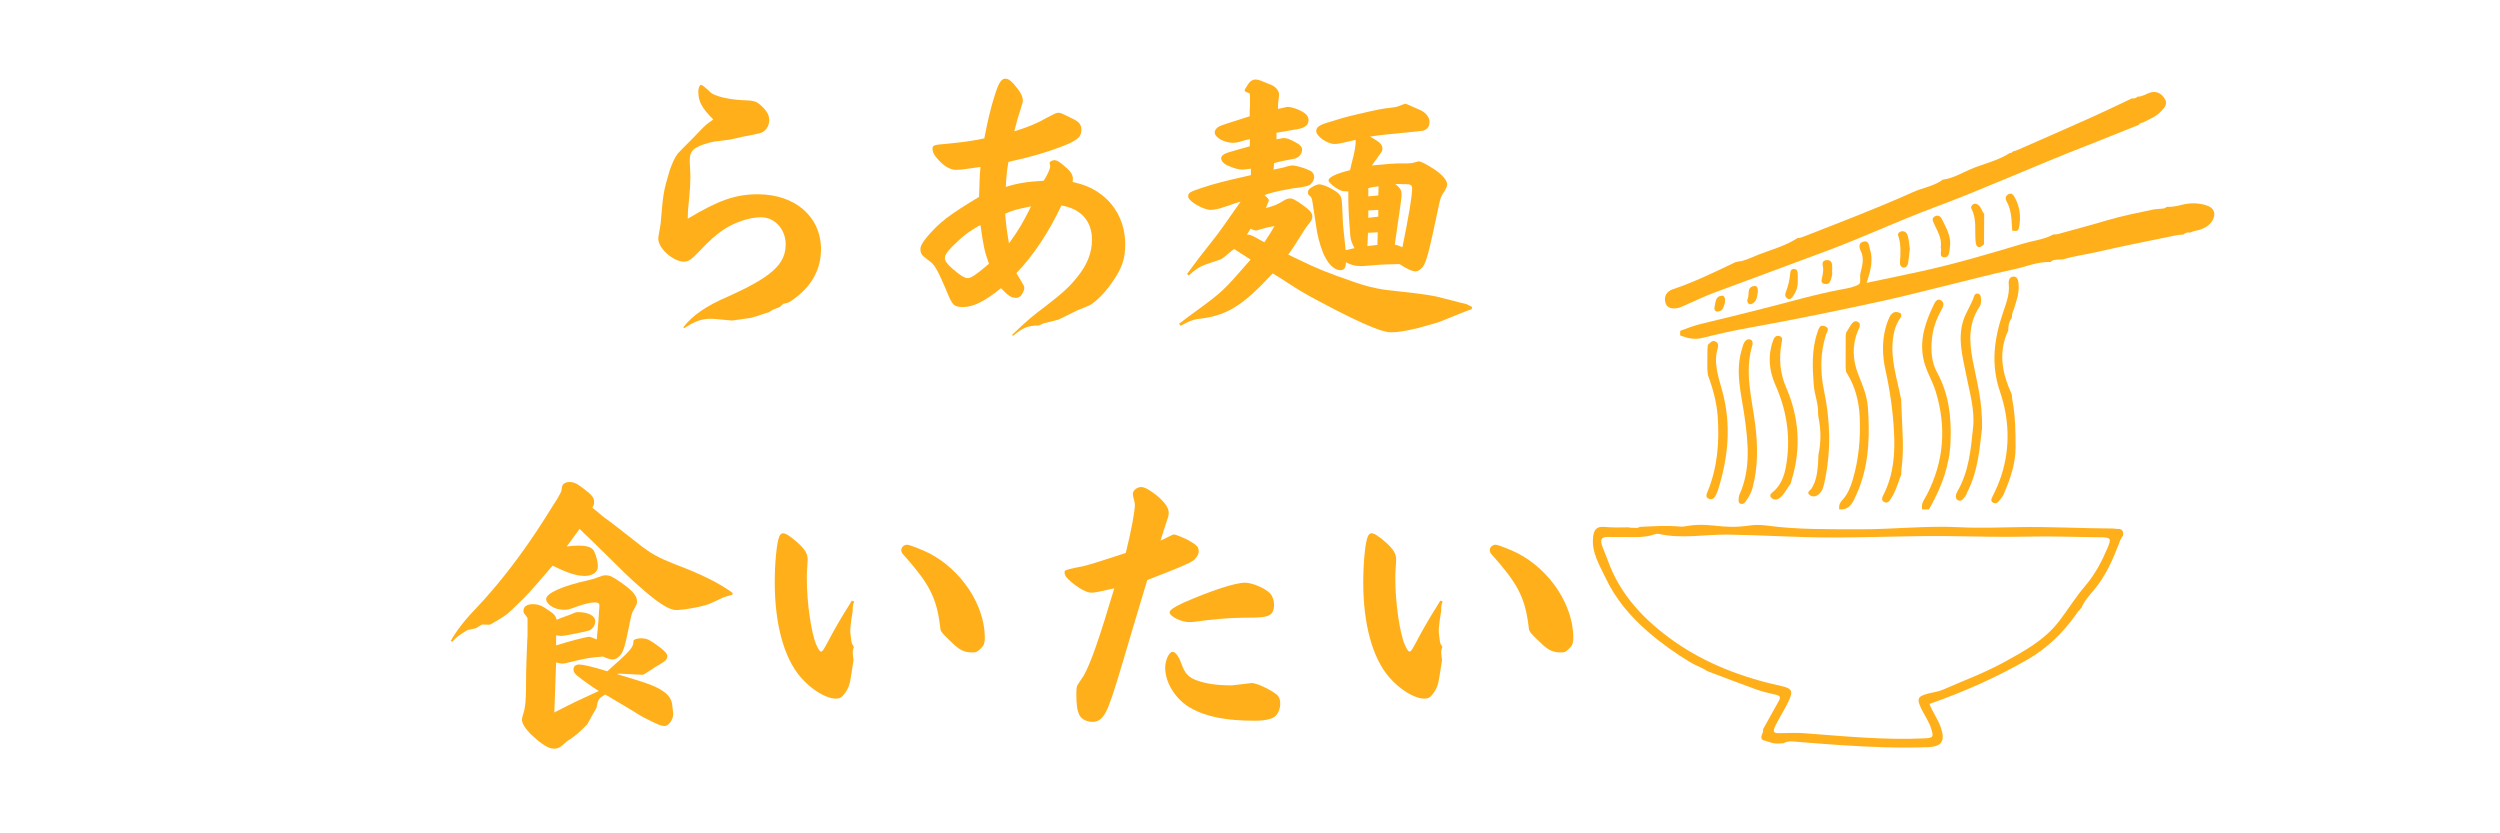 <svg xmlns="http://www.w3.org/2000/svg" xmlns:xlink="http://www.w3.org/1999/xlink" width="300" zoomAndPan="magnify" viewBox="0 0 224.88 75" height="100" preserveAspectRatio="xMidYMid meet" version="1.0"><defs><g/><clipPath id="e5a4888bc2"><path d="M 151 18 L 199.402 18 L 199.402 31 L 151 31 Z M 151 18 " clip-rule="nonzero"/></clipPath><clipPath id="6286746768"><path d="M 143.18 47 L 192 47 L 192 67.312 L 143.18 67.312 Z M 143.18 47 " clip-rule="nonzero"/></clipPath><clipPath id="d748a18755"><path d="M 149 8.094 L 195 8.094 L 195 28 L 149 28 Z M 149 8.094 " clip-rule="nonzero"/></clipPath></defs><g clip-path="url(#e5a4888bc2)"><path fill="#ffaf19" d="M 198.59 18.508 C 197.781 18.223 196.965 18.25 196.156 18.469 C 195.75 18.578 195.348 18.629 194.934 18.617 C 194.926 18.629 194.918 18.637 194.91 18.648 C 194.848 18.695 194.781 18.734 194.707 18.758 C 194.398 18.785 194.086 18.816 193.773 18.848 C 192.371 19.152 190.961 19.414 189.582 19.828 C 188.281 20.219 186.965 20.562 185.656 20.926 C 185.406 20.996 185.156 21.09 184.895 21.098 C 184.844 21.098 184.801 21.102 184.75 21.098 C 184.629 21.164 184.504 21.223 184.379 21.277 C 183.652 21.586 182.859 21.676 182.109 21.902 C 179.074 22.809 176.039 23.715 172.945 24.395 C 171.316 24.754 169.684 25.086 167.938 25.457 C 168.289 24.391 168.559 23.41 168.227 22.398 C 168.133 22.109 168.164 21.625 167.664 21.742 C 167.152 21.863 167.27 22.309 167.422 22.621 C 167.746 23.297 167.527 23.922 167.383 24.574 C 167.305 24.914 167.438 25.465 167.254 25.578 C 166.84 25.84 166.301 25.93 165.797 26.023 C 163.312 26.477 160.902 27.207 158.457 27.812 C 156.684 28.254 154.914 28.711 153.133 29.125 C 152.473 29.277 151.852 29.512 151.227 29.75 C 151.203 29.762 151.184 29.773 151.16 29.785 C 151.16 29.781 151.156 29.781 151.156 29.777 L 151.152 29.781 L 151.16 29.785 C 151.156 29.918 151.152 30.055 151.152 30.188 C 151.801 30.438 152.434 30.598 153.164 30.41 C 154.586 30.051 156.02 29.734 157.465 29.477 C 161.414 28.77 165.344 27.953 169.266 27.105 C 171.227 26.68 173.168 26.172 175.117 25.699 C 177.141 25.207 179.156 24.668 181.191 24.238 C 182.293 24.004 183.352 23.523 184.508 23.582 C 184.52 23.57 184.527 23.555 184.539 23.543 C 184.551 23.527 184.559 23.516 184.57 23.5 C 184.711 23.414 184.867 23.383 185.027 23.371 C 185.215 23.367 185.406 23.355 185.598 23.348 C 186.598 23.039 187.645 22.914 188.664 22.68 C 191.035 22.133 193.426 21.664 195.812 21.172 C 196.016 21.129 196.23 21.125 196.445 21.113 C 196.473 21.086 196.504 21.059 196.535 21.031 C 196.633 20.969 196.742 20.934 196.855 20.914 C 196.922 20.926 196.988 20.93 197.051 20.93 C 197.363 20.77 197.73 20.758 198.055 20.633 C 198.508 20.457 198.875 20.207 199.098 19.773 C 199.391 19.203 199.191 18.719 198.59 18.508 Z M 198.59 18.508 " fill-opacity="1" fill-rule="nonzero"/></g><path fill="#ffaf19" d="M 153.723 44.887 C 154.062 45.043 154.246 44.801 154.383 44.531 C 154.449 44.391 154.516 44.25 154.559 44.105 C 155.48 41.184 155.773 38.25 154.957 35.234 C 154.613 33.965 154.125 32.672 154.543 31.301 C 154.602 31.109 154.59 30.871 154.367 30.75 C 154.02 30.555 153.863 30.879 153.648 31.035 C 153.633 31.18 153.621 31.32 153.609 31.465 C 153.605 32.027 153.602 32.594 153.598 33.156 C 153.613 33.352 153.633 33.543 153.648 33.738 C 154.094 34.945 154.438 36.188 154.531 37.461 C 154.695 39.762 154.523 42.035 153.637 44.211 C 153.547 44.43 153.383 44.73 153.723 44.887 Z M 153.723 44.887 " fill-opacity="1" fill-rule="nonzero"/><g clip-path="url(#6286746768)"><path fill="#ffaf19" d="M 190.711 47.609 C 190.512 47.605 190.312 47.594 190.117 47.566 C 187.309 47.555 184.5 47.395 181.68 47.441 C 179.891 47.473 178.082 47.543 176.27 47.449 C 173.277 47.297 170.273 47.648 167.277 47.637 C 164.516 47.625 161.742 47.676 158.992 47.305 C 158.934 47.297 158.875 47.293 158.816 47.285 C 158.328 47.23 157.844 47.23 157.359 47.301 C 157.336 47.305 157.312 47.305 157.289 47.309 C 156.285 47.461 155.277 47.434 154.273 47.309 C 154.258 47.309 154.246 47.309 154.23 47.305 C 153.98 47.277 153.73 47.258 153.484 47.246 C 152.949 47.219 152.414 47.238 151.879 47.324 C 151.648 47.363 151.414 47.41 151.188 47.391 C 149.969 47.285 148.75 47.359 147.531 47.418 C 147.516 47.426 147.5 47.434 147.484 47.441 C 147.363 47.516 147.199 47.527 147.043 47.504 C 146.859 47.516 146.668 47.5 146.473 47.461 C 145.758 47.48 145.043 47.484 144.328 47.422 C 143.605 47.359 143.383 47.699 143.316 48.355 C 143.176 49.73 143.891 50.844 144.43 51.984 C 145.332 53.906 146.684 55.5 148.305 56.898 C 149.477 57.91 150.727 58.789 152.047 59.594 C 152.461 59.848 152.914 60.004 153.332 60.234 C 153.43 60.285 153.523 60.344 153.613 60.406 L 153.621 60.41 C 153.723 60.449 153.824 60.488 153.922 60.523 C 155.305 61.047 156.684 61.578 158.074 62.074 C 158.625 62.273 159.207 62.395 159.781 62.527 C 160.102 62.602 160.234 62.727 160.051 63.051 C 159.637 63.789 159.23 64.527 158.82 65.262 C 158.746 65.395 158.676 65.523 158.602 65.652 C 158.734 65.973 158.219 66.297 158.605 66.617 C 158.688 66.633 158.766 66.656 158.848 66.68 C 159.215 66.789 159.57 66.949 159.973 66.918 C 159.984 66.918 159.992 66.918 160.004 66.918 C 160.16 66.91 160.316 66.898 160.469 66.891 C 160.547 66.84 160.629 66.809 160.707 66.781 C 161.023 66.68 161.359 66.738 161.68 66.762 C 164.309 66.977 166.934 67.18 169.574 67.254 C 170.867 67.289 172.152 67.293 173.445 67.246 C 174.707 67.199 175.023 66.684 174.625 65.504 C 174.359 64.723 173.859 64.062 173.59 63.355 C 176.691 62.266 179.641 60.965 182.453 59.34 C 184.191 58.332 185.566 56.984 186.723 55.383 C 186.848 55.207 186.941 55.004 187.125 54.883 C 187.148 54.836 187.176 54.793 187.211 54.754 C 187.23 54.738 187.25 54.723 187.27 54.711 C 187.527 54.078 187.988 53.586 188.418 53.07 C 189.449 51.844 190.082 50.398 190.648 48.926 C 190.711 48.754 190.762 48.578 190.875 48.441 C 190.883 48.41 190.887 48.379 190.895 48.348 C 190.926 48.305 190.961 48.27 191.004 48.238 C 191.082 47.891 190.98 47.688 190.711 47.609 Z M 189.621 49.309 C 189.098 50.535 188.492 51.703 187.602 52.738 C 186.73 53.746 186.039 54.906 185.219 55.957 C 183.902 57.645 182.059 58.641 180.223 59.641 C 178.48 60.59 176.617 61.273 174.809 62.07 C 174.391 62.254 173.914 62.305 173.465 62.422 C 172.52 62.676 172.426 62.883 172.859 63.785 C 173.148 64.387 173.547 64.934 173.75 65.586 C 173.984 66.332 173.93 66.418 173.137 66.453 C 169.508 66.621 165.906 66.258 162.297 65.988 C 161.602 65.938 160.898 65.973 160.199 65.984 C 159.691 65.996 159.391 65.992 159.723 65.316 C 160.09 64.578 160.539 63.891 160.895 63.148 C 161.348 62.195 161.238 61.961 160.234 61.738 C 156.777 60.98 153.484 59.742 150.605 57.715 C 147.98 55.863 145.754 53.566 144.641 50.43 C 144.48 49.973 144.27 49.527 144.113 49.07 C 143.957 48.617 144.051 48.309 144.629 48.324 C 145.148 48.344 145.668 48.328 146.184 48.328 C 147.062 48.336 147.945 48.402 148.801 48.102 C 148.941 48.055 149.117 48.023 149.262 48.055 C 151.332 48.523 153.426 48.078 155.5 48.113 C 158.441 48.16 161.383 48.352 164.328 48.371 C 168.004 48.395 171.68 48.207 175.352 48.25 C 177.758 48.277 180.172 48.352 182.574 48.293 C 184.727 48.246 186.871 48.336 189.02 48.355 C 189.906 48.363 189.98 48.469 189.621 49.309 Z M 189.621 49.309 " fill-opacity="1" fill-rule="nonzero"/></g><path fill="#ffaf19" d="M 179.238 44.746 C 179.156 44.906 179.09 45.09 179.293 45.227 C 179.477 45.344 179.656 45.305 179.785 45.156 C 179.969 44.945 180.172 44.727 180.277 44.473 C 180.855 43.121 181.344 41.75 181.344 40.246 C 181.344 38.84 181.32 37.445 181.062 36.059 C 181.055 36.023 181.051 35.984 181.043 35.945 C 181.027 35.797 181.016 35.648 181 35.5 L 181 35.492 C 180.191 33.742 179.809 31.969 180.512 30.137 C 180.562 30.008 180.621 29.875 180.68 29.742 L 180.684 29.746 C 180.684 29.711 180.684 29.676 180.684 29.641 C 180.691 29.375 180.727 29.117 180.84 28.879 C 180.879 28.793 180.93 28.707 180.996 28.629 L 180.996 28.625 C 180.984 28.586 180.996 28.551 181.023 28.52 C 181.02 28.496 181.02 28.473 181.02 28.449 C 181.012 28.207 181.129 28.004 181.203 27.781 C 181.438 27.047 181.695 26.312 181.609 25.523 C 181.582 25.242 181.508 24.887 181.168 24.891 C 180.789 24.898 180.691 25.242 180.727 25.578 C 180.82 26.48 180.496 27.293 180.215 28.121 C 179.422 30.469 179.086 32.75 179.941 35.254 C 180.762 37.656 180.883 40.242 180.074 42.758 C 179.855 43.449 179.562 44.102 179.238 44.746 Z M 179.238 44.746 " fill-opacity="1" fill-rule="nonzero"/><path fill="#ffaf19" d="M 172.91 45.609 C 172.91 45.684 172.918 45.762 172.938 45.844 C 173.141 45.848 173.344 45.848 173.543 45.852 C 173.582 45.781 173.621 45.711 173.66 45.641 C 174.684 43.816 175.398 41.926 175.488 39.762 C 175.578 37.547 175.348 35.469 174.273 33.512 C 173.746 32.551 173.719 31.492 173.82 30.445 C 173.91 29.523 174.234 28.656 174.695 27.844 C 174.844 27.586 174.965 27.215 174.625 27.023 C 174.285 26.828 174.102 27.172 173.984 27.41 C 173.27 28.906 172.715 30.406 173.016 32.148 C 173.207 33.27 173.832 34.184 174.152 35.227 C 175.129 38.41 174.906 41.5 173.379 44.488 C 173.195 44.844 172.91 45.184 172.91 45.609 Z M 172.91 45.609 " fill-opacity="1" fill-rule="nonzero"/><path fill="#ffaf19" d="M 169.543 45.191 C 169.879 45.34 170.027 45.035 170.184 44.785 C 170.492 44.289 170.68 43.742 170.871 43.199 C 170.926 43.043 170.984 42.891 171.043 42.734 C 171.055 42.535 171.07 42.332 171.082 42.133 C 171.086 42.09 171.09 42.047 171.098 42.008 C 171.305 40.34 171.145 38.676 171.086 37.008 C 171.086 36.965 171.082 36.922 171.082 36.875 C 171.07 36.574 171.059 36.27 171.047 35.969 C 170.988 35.68 170.93 35.391 170.863 35.102 C 170.477 33.383 170 31.676 170.418 29.867 C 170.504 29.484 170.645 29.141 170.84 28.816 C 170.902 28.707 170.973 28.605 171.047 28.5 C 171.047 28.41 171.047 28.32 171.043 28.23 C 170.992 28.199 170.941 28.172 170.895 28.152 C 170.258 27.879 170.008 28.457 169.852 28.867 C 169.535 29.699 169.402 30.555 169.41 31.414 L 169.41 31.418 C 169.414 32.039 169.488 32.66 169.625 33.273 C 170.035 35.109 170.297 36.961 170.398 38.828 C 170.508 40.758 170.375 42.672 169.488 44.461 C 169.375 44.688 169.164 45.023 169.543 45.191 Z M 169.543 45.191 " fill-opacity="1" fill-rule="nonzero"/><path fill="#ffaf19" d="M 165.742 45.012 C 165.535 45.23 165.438 45.461 165.461 45.742 C 165.461 45.773 165.461 45.805 165.465 45.84 C 165.527 45.844 165.586 45.848 165.641 45.848 C 166.445 45.844 166.723 45.16 166.988 44.578 C 167.648 43.148 167.961 41.664 168.074 40.156 C 168.078 40.145 168.078 40.133 168.078 40.121 C 168.16 38.98 168.133 37.824 168.051 36.66 C 167.977 35.625 167.586 34.695 167.199 33.738 C 166.684 32.457 166.609 31.121 167.133 29.82 C 167.188 29.688 167.242 29.559 167.309 29.426 C 167.316 29.328 167.32 29.234 167.324 29.141 C 167.297 29.102 167.266 29.07 167.238 29.043 C 167.004 28.824 166.777 28.891 166.574 29.168 C 166.453 29.34 166.344 29.52 166.238 29.703 C 166.188 29.785 166.141 29.867 166.094 29.945 C 166.078 30.039 166.062 30.133 166.051 30.227 C 166.051 30.328 166.051 30.434 166.051 30.535 C 166.047 31.281 166.047 32.027 166.047 32.77 C 166.047 32.852 166.047 32.93 166.047 33.008 C 166.059 33.156 166.07 33.305 166.082 33.453 C 166.137 33.535 166.18 33.621 166.23 33.703 C 166.926 34.863 167.246 36.137 167.312 37.496 C 167.402 39.426 167.234 41.328 166.684 43.184 C 166.484 43.848 166.23 44.496 165.742 45.012 Z M 165.742 45.012 " fill-opacity="1" fill-rule="nonzero"/><path fill="#ffaf19" d="M 160.086 30.246 C 159.758 30.16 159.613 30.375 159.5 30.695 C 159.027 32.039 159.168 33.391 159.711 34.613 C 160.707 36.84 161.086 39.125 160.75 41.516 C 160.613 42.5 160.383 43.496 159.57 44.223 C 159.402 44.371 159.078 44.57 159.406 44.84 C 159.648 45.039 159.926 44.984 160.176 44.766 C 160.512 44.48 160.699 44.086 160.945 43.734 C 160.992 43.668 161.043 43.598 161.098 43.535 C 161.109 43.48 161.125 43.43 161.137 43.379 C 161.156 43.316 161.172 43.254 161.191 43.191 C 162.055 40.367 161.867 37.578 160.695 34.879 C 160.125 33.562 160.035 32.262 160.277 30.895 C 160.32 30.645 160.434 30.336 160.086 30.246 Z M 160.086 30.246 " fill-opacity="1" fill-rule="nonzero"/><path fill="#ffaf19" d="M 163.598 40.938 C 163.586 41.234 163.57 41.531 163.559 41.828 C 163.555 41.867 163.551 41.902 163.547 41.941 C 163.488 42.645 163.371 43.336 162.992 43.949 C 162.867 44.148 162.496 44.293 162.801 44.547 C 163.047 44.746 163.391 44.715 163.656 44.465 C 164.02 44.125 164.094 43.652 164.184 43.207 C 164.738 40.523 164.668 37.852 164.105 35.172 C 163.754 33.492 163.75 31.797 164.273 30.133 C 164.363 29.855 164.656 29.551 164.195 29.363 C 163.734 29.176 163.637 29.539 163.523 29.871 C 162.977 31.445 163.055 33.059 163.18 34.68 C 163.246 35.527 163.602 36.324 163.566 37.184 C 163.566 37.184 163.566 37.184 163.566 37.188 C 163.574 37.285 163.582 37.387 163.59 37.488 C 163.828 38.637 163.852 39.785 163.598 40.934 Z M 163.598 40.938 " fill-opacity="1" fill-rule="nonzero"/><g clip-path="url(#d748a18755)"><path fill="#ffaf19" d="M 150.918 27.727 C 151.188 27.672 151.445 27.531 151.707 27.422 C 152.531 27.066 153.344 26.664 154.184 26.352 C 157.543 25.113 160.891 23.855 164.246 22.617 C 167.531 21.402 170.707 19.902 173.988 18.68 C 178.602 16.965 183.074 14.918 187.66 13.141 C 189.25 12.523 190.828 11.875 192.414 11.242 C 192.434 11.215 192.457 11.191 192.48 11.172 C 192.5 11.152 192.516 11.129 192.535 11.113 C 192.633 11.062 192.734 11.035 192.836 11.016 C 193.359 10.73 193.934 10.527 194.367 10.086 C 194.699 9.746 195.082 9.387 194.766 8.891 C 194.445 8.387 193.988 8.117 193.32 8.379 C 192.996 8.508 192.68 8.715 192.305 8.699 C 192.289 8.719 192.27 8.738 192.25 8.762 C 192.191 8.805 192.121 8.836 192.051 8.855 C 191.969 8.852 191.891 8.855 191.812 8.855 C 190.633 9.41 189.461 9.98 188.273 10.516 C 186.004 11.535 183.727 12.527 181.449 13.527 C 181.34 13.574 181.219 13.602 181.102 13.629 C 181.07 13.672 181.039 13.707 181 13.738 C 180.934 13.754 180.871 13.77 180.805 13.781 C 179.738 14.469 178.484 14.727 177.328 15.211 C 176.516 15.555 175.75 16.035 174.852 16.16 C 174.84 16.16 174.824 16.164 174.809 16.168 L 174.809 16.156 C 174.758 16.195 174.707 16.227 174.656 16.262 C 173.887 16.777 172.961 16.91 172.129 17.281 C 168.84 18.762 165.465 20.039 162.109 21.355 C 162.035 21.383 161.957 21.395 161.879 21.402 C 161.828 21.406 161.777 21.41 161.73 21.418 L 161.734 21.414 C 161.684 21.445 161.637 21.473 161.586 21.504 C 160.547 22.156 159.359 22.473 158.23 22.906 C 157.605 23.148 157 23.484 156.316 23.551 C 156.301 23.551 156.285 23.555 156.27 23.555 C 156.234 23.582 156.195 23.59 156.152 23.586 C 156.035 23.641 155.918 23.695 155.805 23.75 C 154.062 24.582 152.324 25.422 150.492 26.035 C 149.906 26.234 149.715 26.676 149.809 27.164 C 149.91 27.719 150.414 27.828 150.918 27.727 Z M 150.918 27.727 " fill-opacity="1" fill-rule="nonzero"/></g><path fill="#ffaf19" d="M 177.965 18.434 C 177.828 18.34 177.691 18.285 177.539 18.375 C 177.395 18.457 177.293 18.645 177.359 18.762 C 177.875 19.719 177.648 20.762 177.746 21.766 C 177.797 22.289 178.062 22.367 178.402 22.07 C 178.434 22.039 178.465 22.012 178.5 21.977 C 178.504 21.066 178.512 20.156 178.516 19.246 C 178.441 19.172 178.391 19.078 178.344 18.984 C 178.242 18.785 178.172 18.566 177.969 18.434 Z M 177.965 18.434 " fill-opacity="1" fill-rule="nonzero"/><path fill="#ffaf19" d="M 176.102 44.23 C 175.965 44.461 175.871 44.855 176.137 45.012 C 176.488 45.215 176.668 44.824 176.859 44.598 C 176.922 44.523 176.938 44.41 176.984 44.316 C 178 42.352 178.117 40.188 178.32 38.582 C 178.383 36.133 177.84 34.301 177.484 32.441 C 177.168 30.758 177.082 29.121 178.094 27.613 C 178.281 27.332 178.25 27.023 178.211 26.719 C 178.191 26.555 178.09 26.43 177.91 26.418 C 177.762 26.41 177.656 26.504 177.617 26.629 C 177.375 27.418 176.871 28.082 176.625 28.879 C 176.121 30.52 176.578 32.098 176.883 33.668 C 177.188 35.254 177.684 36.84 177.52 38.449 C 177.32 40.426 177.145 42.441 176.102 44.23 Z M 176.102 44.23 " fill-opacity="1" fill-rule="nonzero"/><path fill="#ffaf19" d="M 156.418 44.906 C 156.406 45.086 156.391 45.285 156.621 45.348 C 156.793 45.391 156.934 45.297 157.023 45.168 C 157.301 44.793 157.535 44.391 157.66 43.938 C 158.164 42.094 158.148 40.191 157.926 38.336 C 157.637 35.902 156.891 33.508 157.672 30.996 C 157.66 30.867 157.719 30.664 157.5 30.574 C 157.277 30.48 157.094 30.566 156.965 30.758 C 156.836 30.949 156.789 31.172 156.719 31.395 C 156.082 33.43 156.652 35.422 156.938 37.418 C 157.281 39.828 157.527 42.215 156.488 44.527 C 156.438 44.641 156.43 44.777 156.418 44.906 Z M 156.418 44.906 " fill-opacity="1" fill-rule="nonzero"/><path fill="#ffaf19" d="M 174.938 23.156 C 175.406 23.164 175.391 22.57 175.441 22.164 C 175.543 21.316 175.152 20.617 174.805 19.902 C 174.664 19.609 174.496 19.289 174.125 19.449 C 173.707 19.625 173.922 19.957 174.051 20.238 C 174.34 20.867 174.727 21.465 174.609 22.277 C 174.742 22.535 174.379 23.148 174.938 23.156 Z M 174.938 23.156 " fill-opacity="1" fill-rule="nonzero"/><path fill="#ffaf19" d="M 181.035 20.758 C 181.035 20.758 181.039 20.762 181.039 20.762 L 181.039 20.758 Z M 181.035 20.758 " fill-opacity="1" fill-rule="nonzero"/><path fill="#ffaf19" d="M 181.391 20.785 C 181.508 20.773 181.602 20.711 181.645 20.504 C 181.844 19.535 181.742 18.609 181.254 17.746 C 181.148 17.562 180.996 17.312 180.699 17.48 C 180.434 17.633 180.391 17.855 180.543 18.137 C 180.961 18.895 180.984 19.734 181.027 20.566 C 181.031 20.629 181.035 20.691 181.039 20.754 L 181.039 20.758 C 181.156 20.762 181.281 20.797 181.391 20.785 Z M 181.391 20.785 " fill-opacity="1" fill-rule="nonzero"/><path fill="#ffaf19" d="M 171.305 24.086 C 171.504 24.078 171.648 23.879 171.676 23.652 C 171.723 23.246 171.773 22.844 171.828 22.398 C 171.773 22.031 171.746 21.621 171.641 21.23 C 171.578 20.988 171.398 20.77 171.082 20.816 C 170.879 20.848 170.715 21.016 170.773 21.188 C 171.047 21.984 170.996 22.785 170.934 23.602 C 170.914 23.824 171.027 24.098 171.305 24.086 Z M 171.305 24.086 " fill-opacity="1" fill-rule="nonzero"/><path fill="#ffaf19" d="M 161.738 24.656 C 161.719 24.453 161.707 24.227 161.422 24.207 C 161.133 24.188 161.078 24.398 161.059 24.605 C 161.008 25.199 160.871 25.77 160.652 26.324 C 160.57 26.527 160.605 26.742 160.812 26.871 C 161.066 27.023 161.211 26.789 161.316 26.648 C 161.633 26.223 161.773 25.73 161.738 25.148 C 161.738 25.016 161.75 24.836 161.738 24.656 Z M 161.738 24.656 " fill-opacity="1" fill-rule="nonzero"/><path fill="#ffaf19" d="M 164.156 25.555 C 164.664 25.66 164.727 25.148 164.82 24.785 C 164.859 24.641 164.828 24.48 164.828 24.324 L 164.836 24.324 L 164.836 23.941 C 164.836 23.602 164.676 23.379 164.328 23.41 C 163.941 23.445 163.93 23.707 164.008 24.035 C 164.055 24.25 164.008 24.492 163.984 24.719 C 163.953 25.027 163.68 25.461 164.156 25.555 Z M 164.156 25.555 " fill-opacity="1" fill-rule="nonzero"/><path fill="#ffaf19" d="M 157.809 25.742 C 157.098 25.848 157.414 26.52 157.227 26.918 C 157.129 27.121 157.285 27.461 157.562 27.363 C 158.074 27.188 158.062 26.656 158.148 26.297 C 158.152 25.973 158.125 25.695 157.809 25.742 Z M 157.809 25.742 " fill-opacity="1" fill-rule="nonzero"/><path fill="#ffaf19" d="M 154.852 26.617 C 154.328 26.688 154.352 27.195 154.258 27.57 C 154.207 27.766 154.227 28.047 154.508 28.039 C 155.051 28.023 155.066 27.539 155.184 27.246 C 155.211 26.895 155.203 26.57 154.852 26.617 Z M 154.852 26.617 " fill-opacity="1" fill-rule="nonzero"/><g fill="#ffaf19" fill-opacity="1"><g transform="translate(52.405, 28.794)"><g><path d="M 9.059 -15.52 L 8.527 -14.965 C 8.262 -14.617 8.051 -14.141 7.812 -13.48 C 7.23 -11.492 7.23 -11.469 6.992 -8.66 C 6.781 -7.441 6.781 -7.441 6.781 -7.309 C 6.781 -6.434 8.129 -5.242 9.109 -5.242 C 9.48 -5.242 9.801 -5.457 10.516 -6.223 C 11.414 -7.176 12.023 -7.707 12.66 -8.129 C 13.719 -8.82 15.016 -9.242 16.023 -9.242 C 17.266 -9.242 18.246 -8.156 18.246 -6.805 C 18.246 -5.004 16.977 -3.867 13.031 -2.094 C 11.098 -1.27 9.852 -0.398 9.031 0.66 L 9.109 0.742 C 10.145 0.078 10.699 -0.105 11.547 -0.105 C 11.73 -0.105 11.73 -0.105 13.426 0.055 L 14.727 -0.133 L 15.121 -0.184 C 15.52 -0.293 15.891 -0.422 16.289 -0.555 C 16.551 -0.637 16.711 -0.688 16.766 -0.715 L 17.109 -0.926 L 17.719 -1.164 L 18.035 -1.457 C 18.512 -1.535 18.566 -1.562 19.254 -2.094 C 20.684 -3.203 21.426 -4.688 21.426 -6.355 C 21.426 -9.297 19.094 -11.309 15.73 -11.309 C 13.746 -11.309 12.207 -10.777 9.43 -9.109 C 9.453 -10.039 9.48 -10.195 9.559 -10.938 C 9.641 -11.891 9.668 -12.234 9.668 -12.816 C 9.668 -12.949 9.668 -13.27 9.641 -13.691 C 9.613 -13.957 9.613 -14.25 9.613 -14.379 C 9.613 -15.227 9.984 -15.57 11.336 -15.941 C 11.73 -16.051 11.73 -16.051 13.242 -16.234 L 14.566 -16.527 C 16.074 -16.816 16.074 -16.816 16.34 -17.027 C 16.605 -17.242 16.766 -17.613 16.766 -17.98 C 16.766 -18.484 16.473 -18.938 15.891 -19.414 C 15.57 -19.676 15.309 -19.758 14.328 -19.781 C 13.109 -19.836 11.758 -20.152 11.441 -20.523 C 11.016 -20.922 10.727 -21.16 10.621 -21.16 C 10.516 -21.16 10.383 -20.867 10.383 -20.578 C 10.383 -19.652 10.672 -19.121 11.73 -18.035 C 11.176 -17.664 10.992 -17.504 10.461 -16.949 C 10.195 -16.656 9.906 -16.367 9.613 -16.074 Z M 9.059 -15.52 "/></g></g></g><g fill="#ffaf19" fill-opacity="1"><g transform="translate(78.887, 28.794)"><g><path d="M 12.234 1.43 C 13.109 0.688 13.586 0.504 14.539 0.504 L 14.938 0.316 L 16.312 -0.027 L 18.035 -0.875 C 19.176 -1.324 19.176 -1.324 19.438 -1.535 C 19.996 -1.934 20.684 -2.676 21.238 -3.523 C 22.035 -4.66 22.324 -5.535 22.324 -6.805 C 22.324 -8.738 21.453 -10.434 19.914 -11.469 C 19.254 -11.918 18.59 -12.184 17.586 -12.422 C 17.613 -12.578 17.613 -12.66 17.613 -12.711 C 17.613 -13.082 17.375 -13.426 16.789 -13.902 C 16.418 -14.223 16.156 -14.379 15.969 -14.379 C 15.758 -14.379 15.52 -14.25 15.52 -14.141 C 15.52 -14.09 15.52 -14.035 15.547 -13.984 C 15.57 -13.902 15.57 -13.852 15.57 -13.824 C 15.57 -13.586 15.309 -13.031 14.988 -12.527 C 13.531 -12.445 12.66 -12.316 11.574 -11.969 C 11.625 -12.871 11.652 -13.32 11.812 -14.223 C 13.824 -14.672 15.121 -15.043 16.445 -15.547 C 17.957 -16.102 18.379 -16.445 18.379 -17.109 C 18.379 -17.559 18.195 -17.824 17.586 -18.113 C 16.5 -18.645 16.5 -18.645 16.289 -18.645 C 16.129 -18.645 15.918 -18.539 15.359 -18.246 C 14.461 -17.719 13.559 -17.348 12.34 -16.977 C 12.578 -17.93 12.684 -18.301 12.898 -18.938 C 13.055 -19.414 13.109 -19.625 13.109 -19.758 C 13.109 -20.152 12.844 -20.605 12.262 -21.266 C 11.969 -21.582 11.758 -21.715 11.547 -21.715 C 11.176 -21.715 10.938 -21.344 10.594 -20.262 C 10.223 -19.121 9.906 -17.742 9.641 -16.34 C 8.5 -16.102 7.758 -15.996 6.066 -15.836 C 5.086 -15.758 4.98 -15.703 4.98 -15.414 C 4.98 -15.094 5.137 -14.805 5.508 -14.406 C 6.09 -13.77 6.594 -13.508 7.152 -13.508 C 7.441 -13.508 8.105 -13.586 9.297 -13.77 C 9.242 -13.164 9.242 -13.082 9.215 -12.578 C 9.215 -12.289 9.191 -11.785 9.164 -11.07 C 6.434 -9.43 5.59 -8.766 4.527 -7.52 C 4.051 -6.938 3.895 -6.648 3.895 -6.41 C 3.895 -5.957 3.973 -5.852 4.633 -5.352 C 5.164 -5.004 5.43 -4.527 6.25 -2.594 C 6.781 -1.27 6.914 -1.164 7.785 -1.164 C 8.633 -1.164 9.719 -1.695 11.148 -2.859 C 11.785 -2.172 12.078 -1.984 12.5 -1.984 C 12.66 -1.984 12.816 -2.066 12.926 -2.172 C 13.082 -2.355 13.242 -2.703 13.242 -2.859 C 13.242 -3.02 13.215 -3.07 12.898 -3.602 C 12.816 -3.707 12.793 -3.789 12.527 -4.211 C 14.062 -5.801 15.465 -7.918 16.578 -10.301 C 18.328 -10.012 19.332 -8.898 19.332 -7.23 C 19.332 -6.066 18.91 -4.98 18.035 -3.895 C 17.293 -2.965 16.738 -2.465 15.203 -1.27 C 13.957 -0.344 13.586 -0.027 12.129 1.352 Z M 9.719 -4.766 C 8.871 -4.051 8.422 -3.762 8.156 -3.762 C 7.867 -3.762 7.469 -4 6.781 -4.609 C 6.305 -5.004 6.09 -5.324 6.09 -5.562 C 6.09 -5.934 6.461 -6.355 7.441 -7.258 C 8.105 -7.84 8.211 -7.891 9.109 -8.449 L 9.297 -8.527 C 9.559 -6.621 9.668 -6.145 10.062 -5.059 Z M 11.863 -6.887 C 11.652 -8.078 11.602 -8.582 11.52 -9.559 C 12.234 -9.879 12.422 -9.93 13.852 -10.223 C 13.109 -8.738 12.793 -8.184 11.863 -6.887 Z M 11.863 -6.887 "/></g></g></g><g fill="#ffaf19" fill-opacity="1"><g transform="translate(105.369, 28.794)"><g><path d="M 0.82 0.531 C 1.508 0.16 1.855 0 2.305 -0.078 C 4.926 -0.344 6.328 -1.191 9.109 -4.184 C 9.535 -3.945 9.535 -3.945 10.754 -3.152 C 11.891 -2.41 12.5 -2.094 14.617 -0.98 C 17.348 0.422 19.016 1.113 19.73 1.113 C 20.391 1.113 21.027 1.008 22.246 0.715 C 22.934 0.531 23.836 0.266 24.02 0.211 L 26.668 -0.848 C 26.695 -0.848 26.828 -0.902 27.012 -0.953 L 27.066 -1.164 C 26.828 -1.297 26.562 -1.402 26.535 -1.43 C 26.141 -1.508 25.77 -1.617 25.371 -1.723 C 24.867 -1.855 24.34 -1.984 23.809 -2.117 C 23.598 -2.172 22.75 -2.305 21.875 -2.41 L 20.473 -2.57 L 19.121 -2.727 C 18.273 -2.859 17.504 -3.047 16.578 -3.363 C 13.93 -4.289 13.32 -4.527 11.387 -5.457 L 10.516 -5.879 C 10.805 -6.277 11.07 -6.672 11.148 -6.805 C 11.707 -7.68 12.078 -8.289 12.129 -8.344 C 12.578 -8.898 12.684 -9.059 12.684 -9.297 C 12.684 -9.613 12.473 -9.879 11.73 -10.406 C 11.121 -10.832 10.883 -10.938 10.672 -10.938 C 10.539 -10.938 10.355 -10.883 10.168 -10.777 C 9.535 -10.383 9.402 -10.328 8.5 -10.062 C 8.582 -10.301 8.66 -10.488 8.715 -10.594 C 8.738 -10.672 8.766 -10.727 8.766 -10.754 C 8.766 -10.859 8.715 -10.938 8.367 -11.23 C 8.738 -11.387 9.402 -11.574 10.91 -11.84 C 11.945 -11.945 12.445 -12.078 12.578 -12.262 C 12.766 -12.473 12.844 -12.66 12.844 -12.871 C 12.844 -13.109 12.711 -13.32 12.5 -13.426 C 12.078 -13.641 11.23 -13.902 10.91 -13.902 C 10.754 -13.902 10.488 -13.852 10.09 -13.719 L 9.191 -13.531 L 9.242 -14.117 C 9.691 -14.25 9.852 -14.273 10.25 -14.355 C 11.016 -14.488 11.07 -14.512 11.176 -14.539 C 11.547 -14.699 11.758 -14.988 11.758 -15.332 C 11.758 -15.57 11.574 -15.785 11.148 -15.996 C 10.699 -16.262 10.355 -16.367 10.145 -16.367 C 10.09 -16.367 9.957 -16.367 9.773 -16.312 C 9.719 -16.312 9.586 -16.289 9.453 -16.262 L 9.453 -16.844 C 9.93 -16.922 10.383 -17.004 10.516 -17.027 C 10.938 -17.109 11.23 -17.16 11.309 -17.16 C 12.023 -17.293 12.34 -17.531 12.34 -18.008 C 12.34 -18.328 12.102 -18.59 11.625 -18.828 C 11.336 -18.988 10.727 -19.176 10.516 -19.176 C 10.434 -19.176 10.277 -19.148 10.062 -19.094 C 9.984 -19.066 9.801 -19.043 9.586 -18.988 C 9.586 -19.359 9.613 -19.652 9.641 -19.809 C 9.668 -20.047 9.691 -20.18 9.691 -20.262 C 9.691 -20.605 9.402 -20.977 9.031 -21.133 C 7.996 -21.559 7.84 -21.637 7.574 -21.637 C 7.258 -21.637 7.02 -21.453 6.781 -21.027 C 6.594 -20.738 6.594 -20.711 6.594 -20.656 C 6.594 -20.605 6.672 -20.523 6.754 -20.5 C 7.02 -20.418 7.02 -20.418 7.043 -20.367 C 7.07 -20.262 7.07 -20.102 7.07 -19.863 L 7.07 -19.227 C 7.043 -19.066 7.043 -18.777 7.043 -18.328 C 5.352 -17.797 4.449 -17.504 4.316 -17.426 C 4.051 -17.293 3.895 -17.082 3.895 -16.871 C 3.895 -16.418 4.766 -15.941 5.562 -15.941 C 5.719 -15.941 5.934 -15.969 6.195 -16.051 L 6.754 -16.207 C 6.781 -16.207 6.887 -16.234 7.07 -16.262 L 7.043 -15.625 L 6.277 -15.414 C 5.086 -15.07 5.086 -15.07 4.953 -15.016 C 4.609 -14.883 4.477 -14.727 4.477 -14.539 C 4.477 -14.301 4.715 -14.035 5.164 -13.852 C 5.59 -13.664 6.039 -13.531 6.355 -13.531 C 6.516 -13.531 6.727 -13.559 7.152 -13.613 L 7.152 -13.031 C 4.688 -12.473 3.945 -12.289 2.754 -11.891 C 1.617 -11.52 1.508 -11.441 1.508 -11.098 C 1.508 -10.699 2.859 -9.906 3.523 -9.906 C 3.84 -9.906 4.238 -9.984 4.688 -10.145 L 5.402 -10.383 C 5.508 -10.434 5.801 -10.516 6.223 -10.645 C 5.004 -8.898 4.316 -7.918 3.918 -7.414 C 3.418 -6.781 2.941 -6.172 2.465 -5.562 C 2.277 -5.324 1.906 -4.82 1.402 -4.133 L 1.562 -4 C 2.094 -4.504 2.516 -4.793 3.047 -4.98 C 3.523 -5.137 4 -5.297 4.449 -5.457 C 4.527 -5.48 4.848 -5.719 5.297 -6.117 C 5.352 -6.145 5.48 -6.277 5.641 -6.383 L 7.125 -5.43 C 4.633 -2.57 4.633 -2.57 2.145 -0.742 C 1.59 -0.344 1.352 -0.16 0.688 0.344 Z M 7.125 -8.211 C 7.336 -8.105 7.496 -8.051 7.602 -8.051 C 7.68 -8.051 7.785 -8.078 7.918 -8.129 C 8.555 -8.316 8.766 -8.367 9.27 -8.449 C 8.871 -7.734 8.793 -7.652 8.367 -6.992 C 8.078 -7.152 7.84 -7.258 7.68 -7.363 C 7.363 -7.547 7.07 -7.68 6.887 -7.68 C 6.887 -7.68 6.832 -7.68 6.781 -7.652 Z M 15.68 -6.277 L 15.441 -8.555 C 15.441 -8.715 15.414 -9.297 15.359 -10.355 C 15.332 -10.859 15.281 -11.07 15.148 -11.254 C 14.91 -11.602 13.746 -12.207 13.293 -12.207 C 13.137 -12.207 12.766 -12.051 12.555 -11.891 C 12.34 -11.758 12.289 -11.625 12.289 -11.469 C 12.289 -11.363 12.316 -11.309 12.34 -11.254 C 12.605 -11.043 12.605 -11.043 12.684 -10.672 L 13.109 -7.891 C 13.27 -7.07 13.559 -6.145 13.824 -5.668 C 14.195 -4.926 14.727 -4.477 15.203 -4.477 C 15.547 -4.477 15.703 -4.688 15.703 -5.191 C 16.234 -4.926 16.527 -4.848 17.055 -4.848 C 17.215 -4.848 17.398 -4.848 17.531 -4.871 L 18.539 -4.953 C 18.645 -4.98 19.598 -5.004 20.523 -5.031 C 21.16 -4.609 21.664 -4.371 21.98 -4.371 C 22.246 -4.371 22.59 -4.66 22.777 -5.031 C 23.066 -5.695 23.277 -6.543 24.047 -10.223 C 24.23 -11.043 24.23 -11.07 24.602 -11.625 C 24.734 -11.863 24.816 -12.051 24.816 -12.184 C 24.816 -12.555 24.391 -13.055 23.73 -13.508 C 23.016 -13.984 22.457 -14.273 22.246 -14.273 C 22.219 -14.273 22.035 -14.223 21.742 -14.141 C 21.742 -14.117 21.215 -14.062 20.711 -14.09 C 20.047 -14.09 19.465 -14.035 18.035 -13.902 L 18.723 -14.855 C 18.938 -15.148 18.988 -15.227 18.988 -15.414 C 18.988 -15.785 18.777 -15.996 17.875 -16.5 C 18.75 -16.633 18.75 -16.633 19.57 -16.711 C 22.512 -17.004 22.512 -17.004 22.617 -17.027 C 23.016 -17.133 23.227 -17.398 23.227 -17.824 C 23.227 -18.246 22.906 -18.645 22.406 -18.883 C 21.082 -19.465 21.082 -19.465 21.055 -19.465 C 21.055 -19.465 20.738 -19.359 20.262 -19.176 C 20.234 -19.176 19.996 -19.121 19.73 -19.094 C 19.094 -19.043 18.434 -18.91 16.633 -18.484 C 15.52 -18.219 15.52 -18.219 13.984 -17.742 C 13.293 -17.531 13.031 -17.32 13.031 -17.004 C 13.031 -16.527 14.035 -15.836 14.672 -15.836 C 14.988 -15.836 15.254 -15.891 16.578 -16.207 L 16.578 -15.969 C 16.578 -15.68 16.473 -15.016 16.262 -14.273 C 16.234 -14.168 16.156 -13.824 16.074 -13.48 C 14.805 -13.164 14.141 -12.844 14.141 -12.555 C 14.141 -12.367 14.75 -11.863 15.176 -11.68 C 15.414 -11.574 15.52 -11.574 15.918 -11.574 C 15.918 -9.957 15.941 -9.641 16.102 -7.547 C 16.156 -7.176 16.18 -7.043 16.473 -6.461 Z M 17.637 -6.648 L 17.691 -7.84 L 18.566 -7.891 L 18.539 -6.754 Z M 17.719 -9.191 L 17.719 -9.852 L 18.617 -9.906 L 18.617 -9.297 Z M 17.719 -11.121 L 17.719 -11.863 C 18.113 -11.969 18.168 -11.969 18.645 -12.023 L 18.617 -11.203 Z M 20.102 -6.781 C 20.711 -10.965 20.711 -10.965 20.711 -11.336 C 20.711 -11.68 20.578 -11.891 20.152 -12.234 C 20.949 -12.234 21.371 -12.207 21.371 -12.207 C 21.582 -12.156 21.664 -12.051 21.664 -11.84 C 21.664 -11.148 21.371 -9.402 20.789 -6.543 C 20.418 -6.699 20.367 -6.727 20.102 -6.781 Z M 20.102 -6.781 "/></g></g></g><g fill="#ffaf19" fill-opacity="1"><g transform="translate(39.158, 65.524)"><g><path d="M 10.832 -5.906 C 11.098 -5.828 11.281 -5.801 11.387 -5.801 C 11.52 -5.801 11.707 -5.828 11.969 -5.906 C 13.348 -6.25 13.879 -6.355 15.043 -6.434 C 15.441 -6.25 15.758 -6.172 15.918 -6.172 C 16.289 -6.172 16.684 -6.516 16.871 -7.02 C 17.027 -7.414 17.133 -7.84 17.531 -9.824 C 17.613 -10.145 17.664 -10.383 17.719 -10.461 C 18.113 -11.176 18.113 -11.176 18.113 -11.441 C 18.113 -11.891 17.664 -12.422 16.656 -13.109 C 15.891 -13.641 15.68 -13.746 15.281 -13.746 C 15.094 -13.746 15.094 -13.746 14.488 -13.531 C 14.488 -13.508 14.117 -13.402 13.797 -13.32 C 11.387 -12.793 9.93 -12.129 9.93 -11.602 C 9.93 -11.492 10.012 -11.309 10.168 -11.148 C 10.461 -10.859 10.965 -10.645 11.52 -10.645 C 11.918 -10.645 11.996 -10.672 12.871 -10.992 C 13.402 -11.176 13.984 -11.309 14.301 -11.309 C 14.566 -11.309 14.727 -11.23 14.727 -11.07 L 14.727 -10.965 C 14.727 -10.91 14.727 -10.777 14.699 -10.594 C 14.672 -10.039 14.645 -9.535 14.488 -7.973 C 14.141 -8.129 13.902 -8.211 13.797 -8.211 C 13.531 -8.211 11.84 -7.758 10.832 -7.441 L 10.832 -8.344 C 11.07 -8.316 11.23 -8.289 11.309 -8.289 C 11.574 -8.289 13.691 -8.715 13.852 -8.793 C 14.168 -8.977 14.355 -9.27 14.355 -9.613 C 14.355 -10.09 13.746 -10.434 12.793 -10.434 C 12.633 -10.434 12.473 -10.383 12.129 -10.223 L 11.203 -9.879 L 10.883 -9.746 C 10.754 -10.168 10.672 -10.25 10.039 -10.672 C 9.559 -11.016 9.215 -11.148 8.738 -11.148 C 8.211 -11.148 7.891 -10.938 7.891 -10.539 C 7.891 -10.461 7.918 -10.383 7.945 -10.328 C 8.262 -9.93 8.262 -9.93 8.262 -9.773 L 8.262 -8.582 C 8.262 -8.422 8.262 -8.211 8.234 -7.867 C 8.184 -6.594 8.129 -5.402 8.129 -4.289 C 8.129 -2.488 8.078 -1.934 7.867 -1.246 C 7.785 -1.008 7.758 -0.848 7.758 -0.742 C 7.758 -0.422 8.078 0.078 8.555 0.555 C 9.508 1.457 10.145 1.855 10.621 1.855 C 11.016 1.855 11.176 1.773 11.812 1.191 C 12.527 0.742 12.926 0.398 13.641 -0.344 C 13.797 -0.609 13.93 -0.875 14.09 -1.164 L 14.461 -1.801 C 14.617 -2.621 14.645 -2.648 15.254 -3.02 L 17.664 -1.59 C 18.113 -1.297 18.434 -1.113 18.617 -1.008 C 19.996 -0.293 20.262 -0.184 20.629 -0.184 C 20.949 -0.184 21.371 -0.77 21.371 -1.246 C 21.371 -1.379 21.293 -1.934 21.266 -2.223 C 21.188 -2.57 21 -2.887 20.711 -3.125 C 19.996 -3.707 19.281 -3.973 16.605 -4.766 L 16.34 -4.848 C 16.418 -4.898 16.445 -4.898 16.5 -4.898 L 18.645 -4.793 C 18.695 -4.793 18.961 -4.98 19.387 -5.242 C 19.52 -5.352 19.809 -5.535 20.234 -5.773 C 20.656 -6.012 20.844 -6.223 20.844 -6.461 C 20.844 -6.672 20.629 -6.914 20.18 -7.258 C 19.227 -7.973 18.988 -8.078 18.457 -8.078 C 18.168 -8.078 17.824 -7.973 17.797 -7.867 C 17.797 -7.258 17.613 -7.043 15.441 -5.109 C 14.168 -5.508 13.242 -5.719 12.926 -5.719 C 12.578 -5.719 12.395 -5.562 12.395 -5.242 C 12.395 -5.059 12.5 -4.898 12.793 -4.66 C 13.293 -4.266 13.984 -3.762 14.672 -3.336 C 13.004 -2.57 12.473 -2.332 10.672 -1.402 Z M 1.484 -7.758 C 1.828 -8.156 2.172 -8.422 2.859 -8.82 L 3.602 -8.977 C 4.156 -9.32 4.156 -9.32 4.184 -9.32 L 4.793 -9.297 C 4.898 -9.297 4.98 -9.348 5.695 -9.773 C 6.41 -10.223 6.41 -10.223 7.098 -10.883 C 8.289 -12.023 8.289 -12.023 10.516 -14.617 C 11.863 -13.957 12.66 -13.691 13.402 -13.691 C 14.117 -13.691 14.594 -14.035 14.594 -14.539 C 14.594 -14.91 14.461 -15.465 14.273 -15.863 C 14.09 -16.262 13.691 -16.418 12.816 -16.418 C 12.445 -16.418 12.262 -16.395 11.785 -16.34 L 12.949 -17.93 C 13.164 -17.691 13.508 -17.375 13.957 -16.949 L 15.148 -15.785 C 16.633 -14.301 17.531 -13.426 18.301 -12.766 C 19.996 -11.254 21 -10.621 21.637 -10.621 C 22.352 -10.621 24.207 -10.965 24.684 -11.203 C 25.055 -11.363 25.449 -11.547 25.82 -11.73 C 25.953 -11.785 26.246 -11.891 26.695 -11.996 L 26.723 -12.156 C 25.504 -13.055 23.887 -13.852 21.504 -14.75 C 20.102 -15.309 19.52 -15.625 18.617 -16.289 C 17.957 -16.816 17.293 -17.32 16.656 -17.824 C 16.129 -18.246 15.598 -18.645 15.043 -19.043 C 14.938 -19.148 14.594 -19.414 14.09 -19.836 C 14.223 -20.047 14.25 -20.152 14.25 -20.312 C 14.25 -20.738 14.117 -20.922 13.293 -21.559 C 12.66 -22.035 12.422 -22.141 12.023 -22.141 C 11.652 -22.141 11.387 -21.953 11.363 -21.691 L 11.336 -21.531 L 11.309 -21.344 C 11.281 -21.238 11.176 -21.055 10.938 -20.629 C 10.777 -20.391 10.566 -20.047 9.852 -18.91 C 7.812 -15.68 5.668 -12.926 3.629 -10.777 C 2.621 -9.746 1.773 -8.633 1.352 -7.84 Z M 1.484 -7.758 "/></g></g></g><g fill="#ffaf19" fill-opacity="1"><g transform="translate(65.64, 65.524)"><g><path d="M 10.965 -11.469 L 10.645 -10.938 C 10.406 -10.566 10.168 -10.168 9.93 -9.773 C 9.641 -9.297 9.402 -8.844 9.191 -8.477 C 8.422 -7.02 8.344 -6.887 8.184 -6.887 C 8.078 -6.887 7.945 -7.098 7.758 -7.52 C 7.309 -8.555 6.914 -11.309 6.914 -13.426 L 6.914 -13.824 C 6.965 -14.566 6.992 -15.07 6.992 -15.148 C 6.992 -15.68 6.754 -16.074 6.09 -16.684 C 5.402 -17.293 5.004 -17.531 4.766 -17.531 C 4.633 -17.531 4.527 -17.426 4.449 -17.266 C 4.211 -16.789 4.027 -14.855 4.027 -13.137 C 4.027 -9.375 4.848 -6.328 6.355 -4.582 C 7.309 -3.469 8.633 -2.648 9.535 -2.648 C 9.852 -2.648 10.062 -2.754 10.277 -3.047 C 10.672 -3.574 10.777 -3.867 10.938 -4.953 C 11.121 -6.09 11.121 -6.09 11.121 -6.145 C 11.121 -6.172 11.098 -6.277 11.07 -6.461 L 11.043 -6.887 C 11.043 -6.992 11.07 -7.07 11.098 -7.152 C 11.121 -7.23 11.148 -7.258 11.148 -7.281 C 11.148 -7.309 11.121 -7.363 11.07 -7.441 C 10.938 -7.629 10.938 -7.629 10.832 -8.582 C 10.805 -8.871 10.859 -9.453 11.043 -10.539 C 11.043 -10.777 11.043 -10.938 11.07 -10.992 C 11.07 -11.121 11.098 -11.176 11.176 -11.387 Z M 15.941 -16.5 C 15.652 -16.5 15.414 -16.262 15.414 -16.023 C 15.414 -15.863 15.465 -15.73 15.68 -15.52 C 17.875 -13.055 18.566 -11.785 18.883 -9.348 C 18.938 -8.898 18.938 -8.793 19.043 -8.66 C 19.121 -8.527 19.332 -8.289 20.207 -7.469 C 20.738 -6.992 21.16 -6.805 21.797 -6.805 C 22.191 -6.805 22.219 -6.832 22.617 -7.203 C 22.855 -7.441 22.934 -7.68 22.934 -8.129 C 22.934 -11.043 20.844 -14.223 17.93 -15.73 C 17.242 -16.074 16.156 -16.5 15.941 -16.5 Z M 15.941 -16.5 "/></g></g></g><g fill="#ffaf19" fill-opacity="1"><g transform="translate(92.122, 65.524)"><g><path d="M 10.699 -12.078 L 11.07 -13.32 C 14.09 -14.488 14.805 -14.805 15.203 -15.07 C 15.492 -15.281 15.703 -15.625 15.703 -15.918 C 15.703 -16.289 15.52 -16.473 14.832 -16.871 C 14.461 -17.082 13.613 -17.426 13.48 -17.426 C 13.402 -17.426 13.293 -17.375 12.926 -17.188 C 12.605 -17.027 12.578 -17.004 12.262 -16.871 C 12.473 -17.531 12.527 -17.719 12.684 -18.195 C 12.977 -19.043 13.004 -19.148 13.004 -19.387 C 13.004 -19.836 12.578 -20.418 11.84 -21 C 11.203 -21.477 10.832 -21.691 10.516 -21.691 C 10.145 -21.691 9.773 -21.371 9.773 -21.082 C 9.773 -20.977 9.801 -20.867 9.852 -20.629 C 9.93 -20.367 9.957 -20.234 9.957 -20.102 C 9.957 -19.52 9.641 -17.77 9.137 -15.758 C 5.879 -14.699 5.59 -14.594 4.633 -14.434 C 3.734 -14.25 3.629 -14.195 3.629 -14.008 C 3.629 -13.746 3.789 -13.531 4.211 -13.164 C 4.98 -12.527 5.613 -12.184 6.066 -12.184 C 6.355 -12.184 6.699 -12.262 8.105 -12.578 C 6.699 -7.867 5.984 -5.852 5.352 -4.715 C 5.004 -4.211 4.793 -3.867 4.766 -3.812 C 4.715 -3.68 4.688 -3.469 4.688 -3.152 C 4.688 -2.039 4.766 -1.562 4.98 -1.141 C 5.164 -0.793 5.641 -0.555 6.145 -0.555 C 6.781 -0.555 7.176 -0.953 7.574 -1.934 C 8.078 -3.258 8.211 -3.707 9.879 -9.348 Z M 18.695 -3.84 C 17.453 -3.84 16.395 -3.973 15.598 -4.266 C 14.805 -4.527 14.461 -4.898 14.141 -5.801 C 13.902 -6.461 13.613 -6.859 13.348 -6.859 C 13.031 -6.859 12.684 -6.09 12.684 -5.43 C 12.684 -4.078 13.613 -2.594 14.938 -1.828 C 16.367 -1.008 18.141 -0.66 20.789 -0.66 C 21.691 -0.66 22.352 -0.82 22.617 -1.086 C 22.883 -1.352 23.039 -1.773 23.039 -2.223 C 23.039 -2.57 22.934 -2.809 22.75 -2.992 C 22.113 -3.496 20.922 -4.051 20.473 -4.051 Z M 19.863 -13.082 C 18.988 -13.082 16.816 -12.367 14.328 -11.281 C 13.48 -10.883 13.082 -10.621 13.082 -10.406 C 13.082 -10.062 14.117 -9.535 14.832 -9.535 C 14.938 -9.535 15.094 -9.535 15.281 -9.559 C 17.027 -9.801 18.273 -9.906 19.652 -9.93 C 21.344 -9.93 21.797 -9.984 22.113 -10.195 C 22.352 -10.328 22.484 -10.672 22.484 -11.07 C 22.484 -11.492 22.324 -11.945 22.086 -12.156 C 21.637 -12.605 20.5 -13.082 19.863 -13.082 Z M 19.863 -13.082 "/></g></g></g><g fill="#ffaf19" fill-opacity="1"><g transform="translate(118.604, 65.524)"><g><path d="M 10.965 -11.469 L 10.645 -10.938 C 10.406 -10.566 10.168 -10.168 9.93 -9.773 C 9.641 -9.297 9.402 -8.844 9.191 -8.477 C 8.422 -7.02 8.344 -6.887 8.184 -6.887 C 8.078 -6.887 7.945 -7.098 7.758 -7.52 C 7.309 -8.555 6.914 -11.309 6.914 -13.426 L 6.914 -13.824 C 6.965 -14.566 6.992 -15.07 6.992 -15.148 C 6.992 -15.68 6.754 -16.074 6.09 -16.684 C 5.402 -17.293 5.004 -17.531 4.766 -17.531 C 4.633 -17.531 4.527 -17.426 4.449 -17.266 C 4.211 -16.789 4.027 -14.855 4.027 -13.137 C 4.027 -9.375 4.848 -6.328 6.355 -4.582 C 7.309 -3.469 8.633 -2.648 9.535 -2.648 C 9.852 -2.648 10.062 -2.754 10.277 -3.047 C 10.672 -3.574 10.777 -3.867 10.938 -4.953 C 11.121 -6.09 11.121 -6.09 11.121 -6.145 C 11.121 -6.172 11.098 -6.277 11.07 -6.461 L 11.043 -6.887 C 11.043 -6.992 11.07 -7.07 11.098 -7.152 C 11.121 -7.23 11.148 -7.258 11.148 -7.281 C 11.148 -7.309 11.121 -7.363 11.07 -7.441 C 10.938 -7.629 10.938 -7.629 10.832 -8.582 C 10.805 -8.871 10.859 -9.453 11.043 -10.539 C 11.043 -10.777 11.043 -10.938 11.07 -10.992 C 11.07 -11.121 11.098 -11.176 11.176 -11.387 Z M 15.941 -16.5 C 15.652 -16.5 15.414 -16.262 15.414 -16.023 C 15.414 -15.863 15.465 -15.73 15.68 -15.52 C 17.875 -13.055 18.566 -11.785 18.883 -9.348 C 18.938 -8.898 18.938 -8.793 19.043 -8.66 C 19.121 -8.527 19.332 -8.289 20.207 -7.469 C 20.738 -6.992 21.16 -6.805 21.797 -6.805 C 22.191 -6.805 22.219 -6.832 22.617 -7.203 C 22.855 -7.441 22.934 -7.68 22.934 -8.129 C 22.934 -11.043 20.844 -14.223 17.93 -15.73 C 17.242 -16.074 16.156 -16.5 15.941 -16.5 Z M 15.941 -16.5 "/></g></g></g></svg>